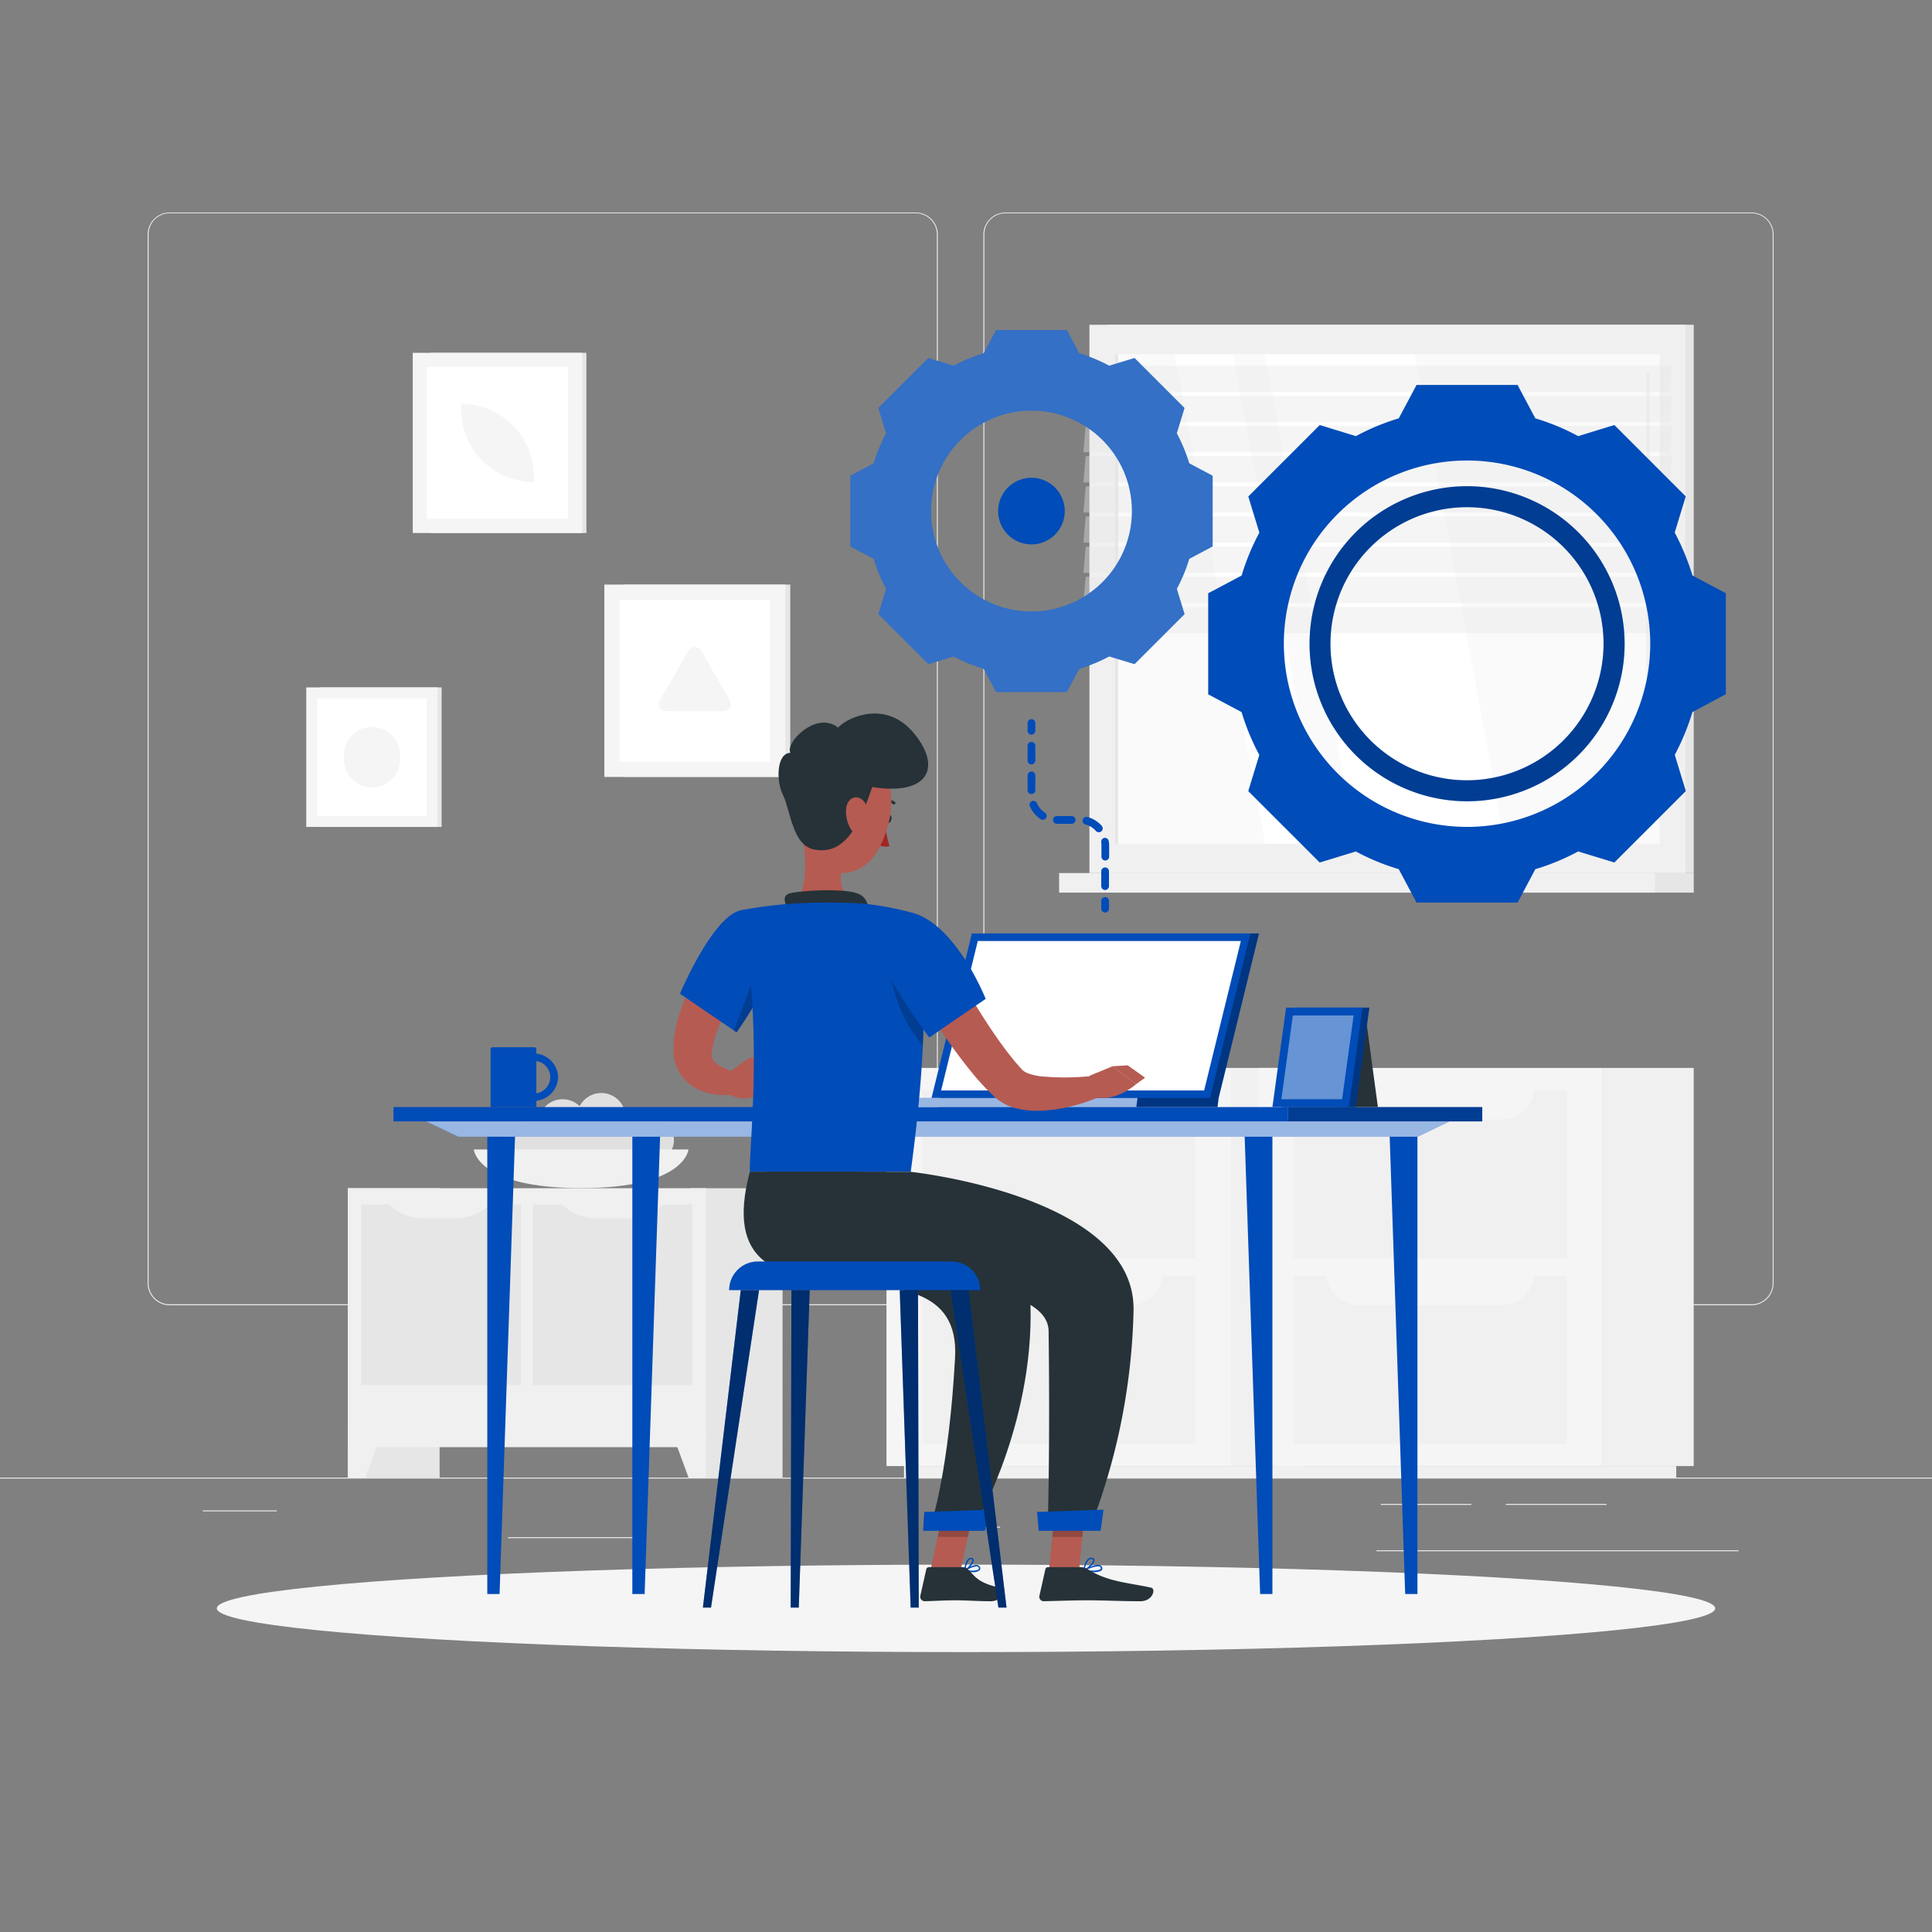 <svg xmlns="http://www.w3.org/2000/svg" viewBox="0 0 500 500"><rect x="0" y="0" width="500" height="500" fill="#808080" stroke="none"/><g id="freepik--background-complete--inject-39"><rect y="382.4" width="500" height="0.25" style="fill:#ebebeb"></rect><rect x="131.47" y="397.82" width="33.12" height="0.25" style="fill:#ebebeb"></rect><rect x="250.15" y="395.11" width="8.69" height="0.25" style="fill:#ebebeb"></rect><rect x="52.46" y="390.89" width="19.19" height="0.25" style="fill:#ebebeb"></rect><rect x="389.7" y="389.21" width="26.08" height="0.25" style="fill:#ebebeb"></rect><rect x="357.35" y="389.21" width="23.44" height="0.25" style="fill:#ebebeb"></rect><rect x="356.23" y="401.21" width="93.68" height="0.25" style="fill:#ebebeb"></rect><path d="M237,337.8H43.91a5.71,5.71,0,0,1-5.7-5.71V60.66A5.71,5.71,0,0,1,43.91,55H237a5.71,5.71,0,0,1,5.71,5.71V332.09A5.71,5.71,0,0,1,237,337.8ZM43.91,55.2a5.46,5.46,0,0,0-5.45,5.46V332.09a5.46,5.46,0,0,0,5.45,5.46H237a5.47,5.47,0,0,0,5.46-5.46V60.66A5.47,5.47,0,0,0,237,55.2Z" style="fill:#ebebeb"></path><path d="M453.31,337.8H260.21a5.72,5.72,0,0,1-5.71-5.71V60.66A5.72,5.72,0,0,1,260.21,55h193.1A5.71,5.71,0,0,1,459,60.66V332.09A5.71,5.71,0,0,1,453.31,337.8ZM260.21,55.2a5.47,5.47,0,0,0-5.46,5.46V332.09a5.47,5.47,0,0,0,5.46,5.46h193.1a5.47,5.47,0,0,0,5.46-5.46V60.66a5.47,5.47,0,0,0-5.46-5.46Z" style="fill:#ebebeb"></path><rect x="318.61" y="276.38" width="23.55" height="103.04" transform="translate(660.76 655.8) rotate(180)" style="fill:#f0f0f0"></rect><rect x="233.94" y="379.42" width="103.69" height="2.98" transform="translate(571.58 761.82) rotate(180)" style="fill:#f0f0f0"></rect><rect x="229.42" y="276.38" width="89.18" height="103.04" style="fill:#f5f5f5"></rect><rect x="238.68" y="282.16" width="70.66" height="43.44" style="fill:#f0f0f0"></rect><rect x="238.68" y="330.2" width="70.66" height="43.44" style="fill:#f0f0f0"></rect><path d="M292.33,289.73H255.7A8.69,8.69,0,0,1,247,281h54A8.69,8.69,0,0,1,292.33,289.73Z" style="fill:#f5f5f5"></path><path d="M292.33,337.77H255.7a8.69,8.69,0,0,1-8.69-8.69h54A8.69,8.69,0,0,1,292.33,337.77Z" style="fill:#f5f5f5"></path><rect x="414.78" y="276.38" width="23.55" height="103.04" transform="translate(853.11 655.8) rotate(180)" style="fill:#f0f0f0"></rect><rect x="330.12" y="379.42" width="103.69" height="2.98" transform="translate(763.93 761.82) rotate(180)" style="fill:#f0f0f0"></rect><rect x="325.6" y="276.38" width="89.18" height="103.04" style="fill:#f5f5f5"></rect><rect x="334.86" y="282.16" width="70.66" height="43.44" style="fill:#f0f0f0"></rect><rect x="334.86" y="330.2" width="70.66" height="43.44" style="fill:#f0f0f0"></rect><path d="M388.5,289.73H351.87a8.69,8.69,0,0,1-8.69-8.69h54A8.69,8.69,0,0,1,388.5,289.73Z" style="fill:#f5f5f5"></path><path d="M388.5,337.77H351.87a8.69,8.69,0,0,1-8.69-8.69h54A8.69,8.69,0,0,1,388.5,337.77Z" style="fill:#f5f5f5"></path><rect x="111.42" y="91.32" width="40.34" height="46.63" transform="translate(263.18 229.26) rotate(180)" style="fill:#e6e6e6"></rect><rect x="106.82" y="91.32" width="43.86" height="46.63" transform="translate(257.5 229.26) rotate(180)" style="fill:#f5f5f5"></rect><rect x="109.11" y="96.38" width="39.28" height="36.51" transform="translate(243.38 -14.12) rotate(90)" style="fill:#fff"></rect><path d="M138.16,124.75v-1.43a18.82,18.82,0,0,0-18.81-18.81h0v1.43a18.81,18.81,0,0,0,18.81,18.81Z" style="fill:#f5f5f5"></path><rect x="286.63" y="84.06" width="151.7" height="141.9" transform="translate(724.97 310.01) rotate(180)" style="fill:#e6e6e6"></rect><rect x="281.93" y="84.06" width="154.2" height="141.9" transform="translate(718.07 310.01) rotate(180)" style="fill:#f0f0f0"></rect><rect x="286.63" y="225.95" width="151.7" height="5.06" transform="translate(724.97 456.96) rotate(180)" style="fill:#e6e6e6"></rect><rect x="274.1" y="225.95" width="154.2" height="5.06" transform="translate(702.4 456.96) rotate(180)" style="fill:#f0f0f0"></rect><rect x="295.7" y="84.49" width="126.66" height="141.04" transform="translate(514.04 -204.03) rotate(90)" style="fill:#fafafa"></rect><polygon points="389.56 218.34 366.07 91.67 327.37 91.67 350.86 218.34 389.56 218.34" style="fill:#fff"></polygon><path d="M426.51,175.36a.51.51,0,0,0,.47-.54V96.63a.47.47,0,1,0-.94,0v78.19A.51.51,0,0,0,426.51,175.36Z" style="fill:#f0f0f0"></path><polygon points="342.54 218.34 319.06 91.67 303.97 91.67 327.45 218.34 342.54 218.34" style="fill:#fff"></polygon><rect x="225.6" y="154.59" width="126.66" height="0.84" transform="translate(443.94 -133.93) rotate(90)" style="fill:#e6e6e6"></rect><polygon points="280.38 101.42 432.07 101.42 432.68 94.64 280.98 94.64 280.38 101.42" style="fill:#e6e6e6;opacity:0.4"></polygon><polygon points="280.38 109.23 432.07 109.23 432.68 102.44 280.98 102.44 280.38 109.23" style="fill:#e6e6e6;opacity:0.4"></polygon><polygon points="280.38 117.03 432.07 117.03 432.68 110.25 280.98 110.25 280.38 117.03" style="fill:#e6e6e6;opacity:0.4"></polygon><polygon points="280.38 124.84 432.07 124.84 432.68 118.05 280.98 118.05 280.38 124.84" style="fill:#e6e6e6;opacity:0.4"></polygon><polygon points="280.38 132.64 432.07 132.64 432.68 125.86 280.98 125.86 280.38 132.64" style="fill:#e6e6e6;opacity:0.4"></polygon><polygon points="280.38 140.45 432.07 140.45 432.68 133.66 280.98 133.66 280.38 140.45" style="fill:#e6e6e6;opacity:0.4"></polygon><polygon points="280.38 148.25 432.07 148.25 432.68 141.47 280.98 141.47 280.38 148.25" style="fill:#e6e6e6;opacity:0.4"></polygon><polygon points="280.38 156.06 432.07 156.06 432.68 149.27 280.98 149.27 280.38 156.06" style="fill:#e6e6e6;opacity:0.4"></polygon><polygon points="280.38 163.86 432.07 163.86 432.68 157.08 280.98 157.08 280.38 163.86" style="fill:#e6e6e6;opacity:0.4"></polygon><rect x="82.82" y="177.9" width="31.47" height="36.11" transform="translate(197.11 391.91) rotate(180)" style="fill:#e6e6e6"></rect><rect x="79.26" y="177.9" width="33.97" height="36.11" transform="translate(192.49 391.91) rotate(180)" style="fill:#f5f5f5"></rect><rect x="81.03" y="181.81" width="30.42" height="28.28" transform="translate(292.2 99.71) rotate(90)" style="fill:#fff"></rect><path d="M103.53,196.51V195.4a7.28,7.28,0,0,0-7.29-7.28h0A7.28,7.28,0,0,0,89,195.4v1.11a7.28,7.28,0,0,0,7.28,7.28h0A7.28,7.28,0,0,0,103.53,196.51Z" style="fill:#f5f5f5"></path><rect x="161.32" y="151.3" width="43.21" height="49.78" transform="translate(365.84 352.37) rotate(180)" style="fill:#e6e6e6"></rect><rect x="156.41" y="151.3" width="46.82" height="49.78" transform="translate(359.64 352.37) rotate(180)" style="fill:#f5f5f5"></rect><rect x="158.86" y="156.7" width="41.93" height="38.98" transform="translate(356.01 -3.63) rotate(90)" style="fill:#fff"></rect><path d="M181.45,168.41l7.4,12.82a1.88,1.88,0,0,1-1.63,2.82h-14.8a1.88,1.88,0,0,1-1.63-2.82l7.4-12.82A1.89,1.89,0,0,1,181.45,168.41Z" style="fill:#f5f5f5"></path><rect x="90.02" y="307.52" width="23.75" height="74.88" transform="translate(203.79 689.91) rotate(180)" style="fill:#e6e6e6"></rect><polygon points="94.53 382.4 90.02 382.4 90.02 369.57 99.26 369.57 94.53 382.4" style="fill:#f0f0f0"></polygon><rect x="178.77" y="307.52" width="23.75" height="74.88" transform="translate(381.29 689.91) rotate(180)" style="fill:#e6e6e6"></rect><rect x="90.02" y="307.52" width="92.68" height="67.01" transform="translate(272.73 682.04) rotate(180)" style="fill:#f0f0f0"></rect><rect x="90.8" y="314.44" width="46.77" height="41.33" transform="translate(-220.92 449.29) rotate(-90)" style="fill:#e6e6e6"></rect><rect x="135.16" y="314.44" width="46.77" height="41.33" transform="translate(-176.56 493.65) rotate(-90)" style="fill:#e6e6e6"></rect><path d="M154.46,315.31h8.17a12.93,12.93,0,0,0,9.39-4h-27A12.91,12.91,0,0,0,154.46,315.31Z" style="fill:#f0f0f0"></path><path d="M109.68,315.31h8.18a12.94,12.94,0,0,0,9.39-4h-27A12.93,12.93,0,0,0,109.68,315.31Z" style="fill:#f0f0f0"></path><polygon points="178.2 382.4 182.71 382.4 182.71 369.57 173.47 369.57 178.2 382.4" style="fill:#f0f0f0"></polygon><path d="M153.75,297.48a5.15,5.15,0,1,0,5.15-5.14A5.16,5.16,0,0,0,153.75,297.48Z" style="fill:#e0e0e0"></path><circle cx="161.23" cy="294.14" r="5.14" style="fill:#e0e0e0"></circle><path d="M128,298.31a5.14,5.14,0,1,0,5.14-5.14A5.14,5.14,0,0,0,128,298.31Z" style="fill:#e0e0e0"></path><circle cx="168.11" cy="294.98" r="6.31" style="fill:#e0e0e0"></circle><path d="M149.3,289.17a6.31,6.31,0,1,0,6.31-6.3A6.32,6.32,0,0,0,149.3,289.17Z" style="fill:#e0e0e0"></path><path d="M139.3,290.78a6.31,6.31,0,1,0,6.31-6.3A6.31,6.31,0,0,0,139.3,290.78Z" style="fill:#e0e0e0"></path><path d="M143.53,295.87a6,6,0,1,0,6-6A6,6,0,0,0,143.53,295.87Z" style="fill:#e0e0e0"></path><path d="M133.09,295.48a6.48,6.48,0,1,0,6.48-6.48A6.48,6.48,0,0,0,133.09,295.48Z" style="fill:#e0e0e0"></path><path d="M178.17,297.48s-.7,10-27.77,10-27.78-10-27.78-10Z" style="fill:#f0f0f0"></path></g><g id="freepik--Shadow--inject-39"><ellipse id="freepik--path--inject-39" cx="250" cy="416.24" rx="193.89" ry="11.32" style="fill:#f5f5f5"></ellipse></g><g id="freepik--Gear--inject-39"><path d="M307.77,119.9a42.3,42.3,0,0,0-3.22-7.76l2-6.55L293.62,92.65l-6.55,2a42.3,42.3,0,0,0-7.76-3.22l-3.22-6h-18.3l-3.21,6a42,42,0,0,0-7.76,3.22l-6.55-2-12.94,12.94,2,6.55a43,43,0,0,0-3.21,7.76l-6.05,3.22v18.3l6.05,3.21a42.67,42.67,0,0,0,3.21,7.76l-2,6.55,12.94,12.94,6.55-2a42.67,42.67,0,0,0,7.76,3.21l3.21,6h18.3l3.22-6a43,43,0,0,0,7.76-3.21l6.55,2,12.94-12.94-2-6.55a42,42,0,0,0,3.22-7.76l6.05-3.21v-18.3Zm-40.83,38.36a26,26,0,1,1,26-26A26,26,0,0,1,266.94,158.26Z" style="fill:#004CB8"></path><path d="M307.77,119.9a42.3,42.3,0,0,0-3.22-7.76l2-6.55L293.62,92.65l-6.55,2a42.3,42.3,0,0,0-7.76-3.22l-3.22-6h-18.3l-3.21,6a42,42,0,0,0-7.76,3.22l-6.55-2-12.94,12.94,2,6.55a43,43,0,0,0-3.21,7.76l-6.05,3.22v18.3l6.05,3.21a42.67,42.67,0,0,0,3.21,7.76l-2,6.55,12.94,12.94,6.55-2a42.67,42.67,0,0,0,7.76,3.21l3.21,6h18.3l3.22-6a43,43,0,0,0,7.76-3.21l6.55,2,12.94-12.94-2-6.55a42,42,0,0,0,3.22-7.76l6.05-3.21v-18.3Zm-40.83,38.36a26,26,0,1,1,26-26A26,26,0,0,1,266.94,158.26Z" style="fill:#fff;opacity:0.2"></path><path d="M266.94,123.65a8.62,8.62,0,1,0,8.62,8.62A8.62,8.62,0,0,0,266.94,123.65Z" style="fill:#004CB8"></path><path d="M438,148.93a61.16,61.16,0,0,0-4.59-11.1h0l2.86-9.36L417.8,110l-9.37,2.87h0a58.11,58.11,0,0,0-11.09-4.6h0l-4.59-8.64H366.6l-4.6,8.64a58.65,58.65,0,0,0-11.09,4.6h0L341.55,110l-18.49,18.49,2.86,9.36h0a59.76,59.76,0,0,0-4.59,11.1l-8.65,4.59v26.15l8.64,4.6h0a59.39,59.39,0,0,0,4.59,11.09h0l-2.86,9.35,18.49,18.49,9.36-2.86A58.61,58.61,0,0,0,362,224.94l4.6,8.65h26.15l4.59-8.64h0a59.42,59.42,0,0,0,11.09-4.6l9.37,2.86,18.49-18.49-2.86-9.36h0A60.77,60.77,0,0,0,438,184.27h0l8.64-4.6V153.52ZM379.67,214a47.41,47.41,0,1,1,47.41-47.41A47.41,47.41,0,0,1,379.67,214Z" style="fill:#004CB8"></path><path d="M379.67,125.83a40.77,40.77,0,1,0,40.78,40.77A40.82,40.82,0,0,0,379.67,125.83Zm0,76.11A35.34,35.34,0,1,1,415,166.6,35.38,35.38,0,0,1,379.67,201.94Z" style="fill:#004CB8"></path><path d="M379.67,125.83a40.77,40.77,0,1,0,40.78,40.77A40.82,40.82,0,0,0,379.67,125.83Zm0,76.11A35.34,35.34,0,1,1,415,166.6,35.38,35.38,0,0,1,379.67,201.94Z" style="opacity:0.2"></path><path d="M286,236.16a1,1,0,0,1-1-1v-2a1,1,0,1,1,2,0v2A1,1,0,0,1,286,236.16Z" style="fill:#004CB8"></path><path d="M270.43,210.32a5.41,5.41,0,0,1-2.06-2.45,1,1,0,0,0-1.84.79,7.55,7.55,0,0,0,2.81,3.34,1,1,0,0,0,.54.16,1,1,0,0,0,.55-1.84Z" style="fill:#004CB8"></path><path d="M266.94,197.83a1,1,0,0,0,1-1V193a1,1,0,0,0-2,0v3.83A1,1,0,0,0,266.94,197.83Z" style="fill:#004CB8"></path><path d="M277.35,211.2h-3.84a1,1,0,0,0,0,2h3.84a1,1,0,0,0,0-2Z" style="fill:#004CB8"></path><path d="M267.94,204.5v-3.83a1,1,0,0,0-2,0v3.83a1,1,0,0,0,2,0Z" style="fill:#004CB8"></path><path d="M286.94,217.7a1,1,0,0,0-1.12-.86A1,1,0,0,0,285,218a5.36,5.36,0,0,1,.05.7v3a1,1,0,0,0,2,0v-3A7.73,7.73,0,0,0,286.94,217.7Z" style="fill:#004CB8"></path><path d="M286,224.49a1,1,0,0,0-1,1v3.84a1,1,0,1,0,2,0v-3.84A1,1,0,0,0,286,224.49Z" style="fill:#004CB8"></path><path d="M285.13,213.73a7.41,7.41,0,0,0-3.71-2.29,1,1,0,0,0-.5,1.94,5.39,5.39,0,0,1,2.71,1.67,1,1,0,0,0,.75.34,1,1,0,0,0,.75-1.66Z" style="fill:#004CB8"></path><path d="M266.94,190.12a1,1,0,0,1-1-1v-2a1,1,0,0,1,2,0v2A1,1,0,0,1,266.94,190.12Z" style="fill:#004CB8"></path></g><g id="freepik--Desk--inject-39"><rect x="101.83" y="286.51" width="231.54" height="3.71" style="fill:#004CB8"></rect><rect x="333.37" y="286.51" width="50.24" height="3.71" transform="translate(716.98 576.73) rotate(180)" style="fill:#004CB8"></rect><rect x="333.37" y="286.51" width="50.24" height="3.71" transform="translate(716.98 576.73) rotate(180)" style="opacity:0.2"></rect><polygon points="366.83 294.19 118.61 294.19 110.31 290.22 375.13 290.22 366.83 294.19" style="fill:#004CB8"></polygon><polygon points="366.83 294.19 118.61 294.19 110.31 290.22 375.13 290.22 366.83 294.19" style="fill:#fff;opacity:0.6"></polygon><polygon points="126.11 294.19 126.11 412.53 129.29 412.53 133.29 294.19 126.11 294.19" style="fill:#004CB8"></polygon><polygon points="163.65 294.19 163.65 412.53 166.83 412.53 170.83 294.19 163.65 294.19" style="fill:#004CB8"></polygon><polygon points="366.83 294.19 366.83 412.53 363.66 412.53 359.65 294.19 366.83 294.19" style="fill:#004CB8"></polygon><polygon points="329.3 294.19 329.3 412.53 326.12 412.53 322.12 294.19 329.3 294.19" style="fill:#004CB8"></polygon><polygon points="253.74 241.59 243.29 284.16 243.29 284.16 243 286.51 315.08 286.51 315.38 284.16 325.82 241.59 253.74 241.59" style="fill:#004CB8"></polygon><polygon points="253.74 241.59 243.29 284.16 243.29 284.16 243 286.51 315.08 286.51 315.38 284.16 325.82 241.59 253.74 241.59" style="opacity:0.3"></polygon><polygon points="323.61 241.59 251.52 241.59 241.08 284.16 313.16 284.16 323.61 241.59" style="fill:#004CB8"></polygon><polygon points="311.63 282.21 321.13 243.54 253.05 243.54 243.56 282.21 311.63 282.21" style="fill:#fff"></polygon><polygon points="294.38 284.16 294.08 286.51 214.71 286.51 215 284.16 294.38 284.16" style="fill:#004CB8"></polygon><polygon points="294.38 284.16 294.08 286.51 214.71 286.51 215 284.16 294.38 284.16" style="fill:#fff;opacity:0.6"></polygon><path d="M144.44,278.77a6.35,6.35,0,0,0-5.63-6.1v-1.15a.5.5,0,0,0-.52-.49h-10.8a.51.51,0,0,0-.53.49v15h11.85v-1.64A6.34,6.34,0,0,0,144.44,278.77Zm-5.63,4.17v-8.33a4.21,4.21,0,0,1,0,8.33Z" style="fill:#004CB8"></path><polygon points="346.56 286.51 356.6 286.51 353.63 264.52 346.56 264.52 346.56 286.51" style="fill:#263238"></polygon><polygon points="331.84 286.51 350.86 286.51 354.39 260.77 335.38 260.77 331.84 286.51" style="fill:#004CB8"></polygon><polygon points="331.84 286.51 350.86 286.51 354.39 260.77 335.38 260.77 331.84 286.51" style="opacity:0.3"></polygon><polygon points="329.3 286.51 349.09 286.51 352.63 260.77 332.84 260.77 329.3 286.51" style="fill:#004CB8"></polygon><polygon points="347.34 284.48 350.32 262.8 334.59 262.8 331.61 284.48 347.34 284.48" style="fill:#fff;opacity:0.4"></polygon></g><g id="freepik--Character--inject-39"><path d="M197.54,248.51l-.82.88-.88,1c-.59.68-1.18,1.37-1.74,2.08-1.12,1.42-2.2,2.87-3.21,4.36a46.61,46.61,0,0,0-5,9.24,28.59,28.59,0,0,0-1.42,4.78c-.16.92-.26,1.32-.31,1.71a2.68,2.68,0,0,0,0,.94,3.9,3.9,0,0,0,2,2.25,14,14,0,0,0,2.12,1.07q.58.24,1.2.45c.38.14.86.28,1.16.4v5.51c-.7.1-1.21.18-1.8.22s-1.16.05-1.75,0a17,17,0,0,1-3.6-.46,13.49,13.49,0,0,1-3.78-1.52,10.94,10.94,0,0,1-3.48-3.23,11.67,11.67,0,0,1-1.82-4.66,9.89,9.89,0,0,1-.13-1.18,10.94,10.94,0,0,1,0-1.14v-.56a3,3,0,0,1,0-.45l.08-.88a34.7,34.7,0,0,1,1.44-6.73,49.94,49.94,0,0,1,5.67-11.92,57.63,57.63,0,0,1,3.77-5.25c.67-.84,1.36-1.66,2.08-2.47.35-.41.72-.81,1.1-1.21s.73-.75,1.25-1.25Z" style="fill:#b55b52"></path><path d="M188.65,277.55l4.66-3.42,2.65,9.58s-4.13,1.53-7.28-.53Z" style="fill:#b55b52"></path><polygon points="199.78 271.83 201.6 279.85 195.96 283.71 193.31 274.13 199.78 271.83" style="fill:#b55b52"></polygon><path d="M229.25,211.75c-.21.59-.06,1.18.33,1.31s.87-.23,1.07-.82.06-1.19-.32-1.32S229.46,211.15,229.25,211.75Z" style="fill:#263238"></path><path d="M229.14,212.91a22.54,22.54,0,0,0,1.07,6.06,3.63,3.63,0,0,1-3-.46Z" style="fill:#a02724"></path><path d="M228.29,207.73a.36.36,0,0,0,.23,0,2.92,2.92,0,0,1,2.63.4.37.37,0,0,0,.48-.56,3.67,3.67,0,0,0-3.32-.55.37.37,0,0,0,0,.7Z" style="fill:#263238"></path><path d="M207.32,213.93c1.12,5.69,2.23,16.12-1.75,19.92,0,0,1.56,5.77,12.14,5.77,11.63,0,5.56-5.77,5.56-5.77-6.35-1.52-6.19-6.23-5.08-10.65Z" style="fill:#b55b52"></path><path d="M204.05,235.83c-.84-1.83-1.75-3.92.14-4.57,2.09-.72,13.53-1.46,17.47-.11a4.06,4.06,0,0,1,2.83,5.06Z" style="fill:#263238"></path><path d="M244,245.59c2.45,4.41,5.08,8.95,7.74,13.31s5.45,8.7,8.43,12.66c.74,1,1.51,1.95,2.27,2.9.38.49.78.89,1.17,1.34l.58.66.15.17.07.08,0,0,.07.09a4.38,4.38,0,0,0,1.64,1,15.7,15.7,0,0,0,2.91.71,65.22,65.22,0,0,0,14.61-.17l1.52,5.3c-1.35.6-2.61,1-3.95,1.5s-2.66.83-4,1.17a38.86,38.86,0,0,1-8.68,1.16,21.23,21.23,0,0,1-4.89-.49,13.49,13.49,0,0,1-5.44-2.42l-.67-.55-.16-.14-.1-.1-.19-.19-.78-.77c-.51-.51-1.07-1-1.53-1.54-1-1.05-1.94-2.1-2.81-3.18a129.93,129.93,0,0,1-9.65-13.29q-2.19-3.42-4.22-6.91c-1.36-2.35-2.67-4.65-3.94-7.13Z" style="fill:#b55b52"></path><path d="M191.64,235.61c-7.3,1.67-15.66,21.56-15.66,21.56l14.65,10a123.23,123.23,0,0,0,9.67-16.45C204.63,241.66,199.1,233.9,191.64,235.61Z" style="fill:#004CB8"></path><path d="M196.86,248.29l-6.92,18.44.68.48s3-4.21,6.24-9.89Z" style="opacity:0.2"></path><path d="M235.24,236s8.28,9.36.46,67.26H194.07c-.28-6.39,3.73-37.55-2.43-67.66a108.85,108.85,0,0,1,13.93-1.76,151.37,151.37,0,0,1,17.7,0A77.87,77.87,0,0,1,235.24,236Z" style="fill:#004CB8"></path><path d="M230.61,252.75a37,37,0,0,0,8.22,17.82c.17-3.73.24-7.08.23-10.07Z" style="opacity:0.2"></path><path d="M227,242.32c-1,7.37,13.5,26.19,13.5,26.19l14.59-10s-4.05-10.37-10.86-17.17C236.47,233.54,228.14,234.3,227,242.32Z" style="fill:#004CB8"></path><path d="M282,278.39l5.94-2.44,6.11,4.62s-5.83,5.16-11.13,3.15Z" style="fill:#b55b52"></path><polygon points="291.86 275.71 296.34 278.91 294.02 280.57 287.91 275.95 291.86 275.71" style="fill:#b55b52"></polygon><path d="M209.91,203.61c-2.08,7.44-3.68,11.69-1.3,16.7,3.57,7.55,13.72,7.34,18,.68,3.84-6,6.6-17.16.48-22.53A10.54,10.54,0,0,0,209.91,203.61Z" style="fill:#b55b52"></path><path d="M225.75,203.69c-3,8.54-6.53,17.92-15.15,16.14-5.56-1.15-6-10.1-8-14.17-1.77-3.57-1.66-10.75,2-10.84-1.64-2.38,6.65-11.09,12.31-6.49,1.45-2,11.9-7.89,19.64,1.46C243.84,198.63,240.27,206,225.75,203.69Z" style="fill:#263238"></path><path d="M219,209.15a8.8,8.8,0,0,0,1.22,5.47c1.33,2.14,3.28,1.32,4-.87.64-2,.71-5.45-1.14-6.84S219.28,206.85,219,209.15Z" style="fill:#b55b52"></path><path d="M282.88,406.88c1,0,2-.14,2.29-.59a.71.71,0,0,0,0-.81,1,1,0,0,0-.58-.43c-1.3-.35-4,1.2-4.13,1.27a.17.17,0,0,0-.09.19.19.19,0,0,0,.14.15A13.6,13.6,0,0,0,282.88,406.88Zm1.24-1.51a1.25,1.25,0,0,1,.35,0,.52.52,0,0,1,.36.26c.13.23.09.34,0,.4-.36.51-2.33.52-3.78.31A8.35,8.35,0,0,1,284.12,405.37Z" style="fill:#004CB8"></path><path d="M280.53,406.66l.08,0c.94-.42,2.8-2.1,2.65-3,0-.21-.18-.46-.68-.52a1.36,1.36,0,0,0-1,.32c-1,.81-1.2,2.91-1.21,3a.19.19,0,0,0,.07.17A.23.23,0,0,0,280.53,406.66Zm1.9-3.15h.11c.33,0,.35.17.36.21.09.53-1.18,1.85-2.14,2.42a4.3,4.3,0,0,1,1-2.39A1,1,0,0,1,282.43,403.51Z" style="fill:#004CB8"></path><polygon points="271.48 406.48 279.26 406.48 281.03 388.45 273.25 388.45 271.48 406.48" style="fill:#b55b52"></polygon><path d="M279.7,405.58h-8.49a.69.69,0,0,0-.67.54L269,413a1.13,1.13,0,0,0,1.12,1.39c3.06-.05,7.49-.23,11.34-.23,4.51,0,8.4.24,13.68.24,3.2,0,4.09-3.23,2.75-3.52-6.09-1.33-11.06-1.47-16.32-4.72A3.61,3.61,0,0,0,279.7,405.58Z" style="fill:#263238"></path><polygon points="281.02 388.46 280.12 397.75 272.33 397.75 273.24 388.46 281.02 388.46" style="opacity:0.2"></polygon><path d="M251.69,406.87a2.51,2.51,0,0,0,1.87-.51.74.74,0,0,0,0-.87.85.85,0,0,0-.58-.43c-1.14-.27-3.29,1.2-3.38,1.26a.21.21,0,0,0-.08.19.18.18,0,0,0,.14.14A9.58,9.58,0,0,0,251.69,406.87Zm1-1.48a.78.78,0,0,1,.22,0,.46.46,0,0,1,.34.24c.17.31.07.43,0,.48-.33.43-1.92.44-3.09.25A6,6,0,0,1,252.67,405.39Z" style="fill:#004CB8"></path><path d="M249.71,406.66l.08,0c.81-.44,2.37-2.14,2.2-3a.6.6,0,0,0-.59-.49,1,1,0,0,0-.78.24c-.9.74-1.09,3-1.1,3.08a.2.2,0,0,0,.09.17A.17.17,0,0,0,249.71,406.66Zm1.57-3.15h.08c.24,0,.26.14.27.19.1.51-.9,1.8-1.7,2.41a4.41,4.41,0,0,1,.92-2.44A.66.66,0,0,1,251.28,403.51Z" style="fill:#004CB8"></path><polygon points="240.79 406.48 248.57 406.48 252.48 388.45 244.7 388.45 240.79 406.48" style="fill:#b55b52"></polygon><path d="M249.12,405.58h-8.74a.68.68,0,0,0-.66.54L238.18,413a1.15,1.15,0,0,0,1.14,1.39c3.05-.05,4.54-.23,8.38-.23,2.37,0,5.4.24,8.67.24s3.69-3.23,2.35-3.52c-6-1.31-6.41-3.12-8.33-4.85A1.9,1.9,0,0,0,249.12,405.58Z" style="fill:#263238"></path><g style="opacity:0.2"><polygon points="244.7 388.46 252.48 388.46 250.46 397.75 242.68 397.75 244.7 388.46"></polygon></g><path d="M235.7,303.27s58.3,6.17,57.66,35.91a164.52,164.52,0,0,1-10.62,54.62H271.18s.59-18.87.2-49.32c-.12-9.13-18.55-12.14-36.56-13.2a41,41,0,0,1-35.24-25.07l-1.23-2.94Z" style="fill:#263238"></path><path d="M285.57,390.7c.06,0-.75,5.47-.75,5.47h-16l-.44-4.88Z" style="fill:#004CB8"></path><path d="M223.22,303.27s42.26,14,43.33,31.36c2,31.94-13.71,59.17-13.71,59.17H241.17s4.43-13.5,6-42.44c2-36.35-65.83-.06-53.12-48.09Z" style="fill:#263238"></path><path d="M256.37,390.7c.06,0-1.47,5.47-1.47,5.47h-16l.29-4.88Z" style="fill:#004CB8"></path><path d="M253.7,333.89h-65a7.42,7.42,0,0,1,7.42-7.42h50.16a7.42,7.42,0,0,1,7.42,7.42Z" style="fill:#004CB8"></path><polygon points="191.71 333.88 181.91 416.04 184.01 416.04 196.44 333.88 191.71 333.88" style="fill:#004CB8"></polygon><polygon points="191.71 333.88 181.91 416.04 184.01 416.04 196.44 333.88 191.71 333.88" style="opacity:0.4"></polygon><polygon points="204.82 333.88 204.63 416.04 206.72 416.04 209.55 333.88 204.82 333.88" style="fill:#004CB8"></polygon><polygon points="204.82 333.88 204.63 416.04 206.72 416.04 209.55 333.88 204.82 333.88" style="opacity:0.4"></polygon><polygon points="250.69 333.88 260.49 416.04 258.39 416.04 245.97 333.88 250.69 333.88" style="fill:#004CB8"></polygon><polygon points="250.69 333.88 260.49 416.04 258.39 416.04 245.97 333.88 250.69 333.88" style="opacity:0.4"></polygon><polygon points="237.58 333.88 237.77 416.04 235.68 416.04 232.85 333.88 237.58 333.88" style="fill:#004CB8"></polygon><polygon points="237.58 333.88 237.77 416.04 235.68 416.04 232.85 333.88 237.58 333.88" style="opacity:0.4"></polygon></g></svg>